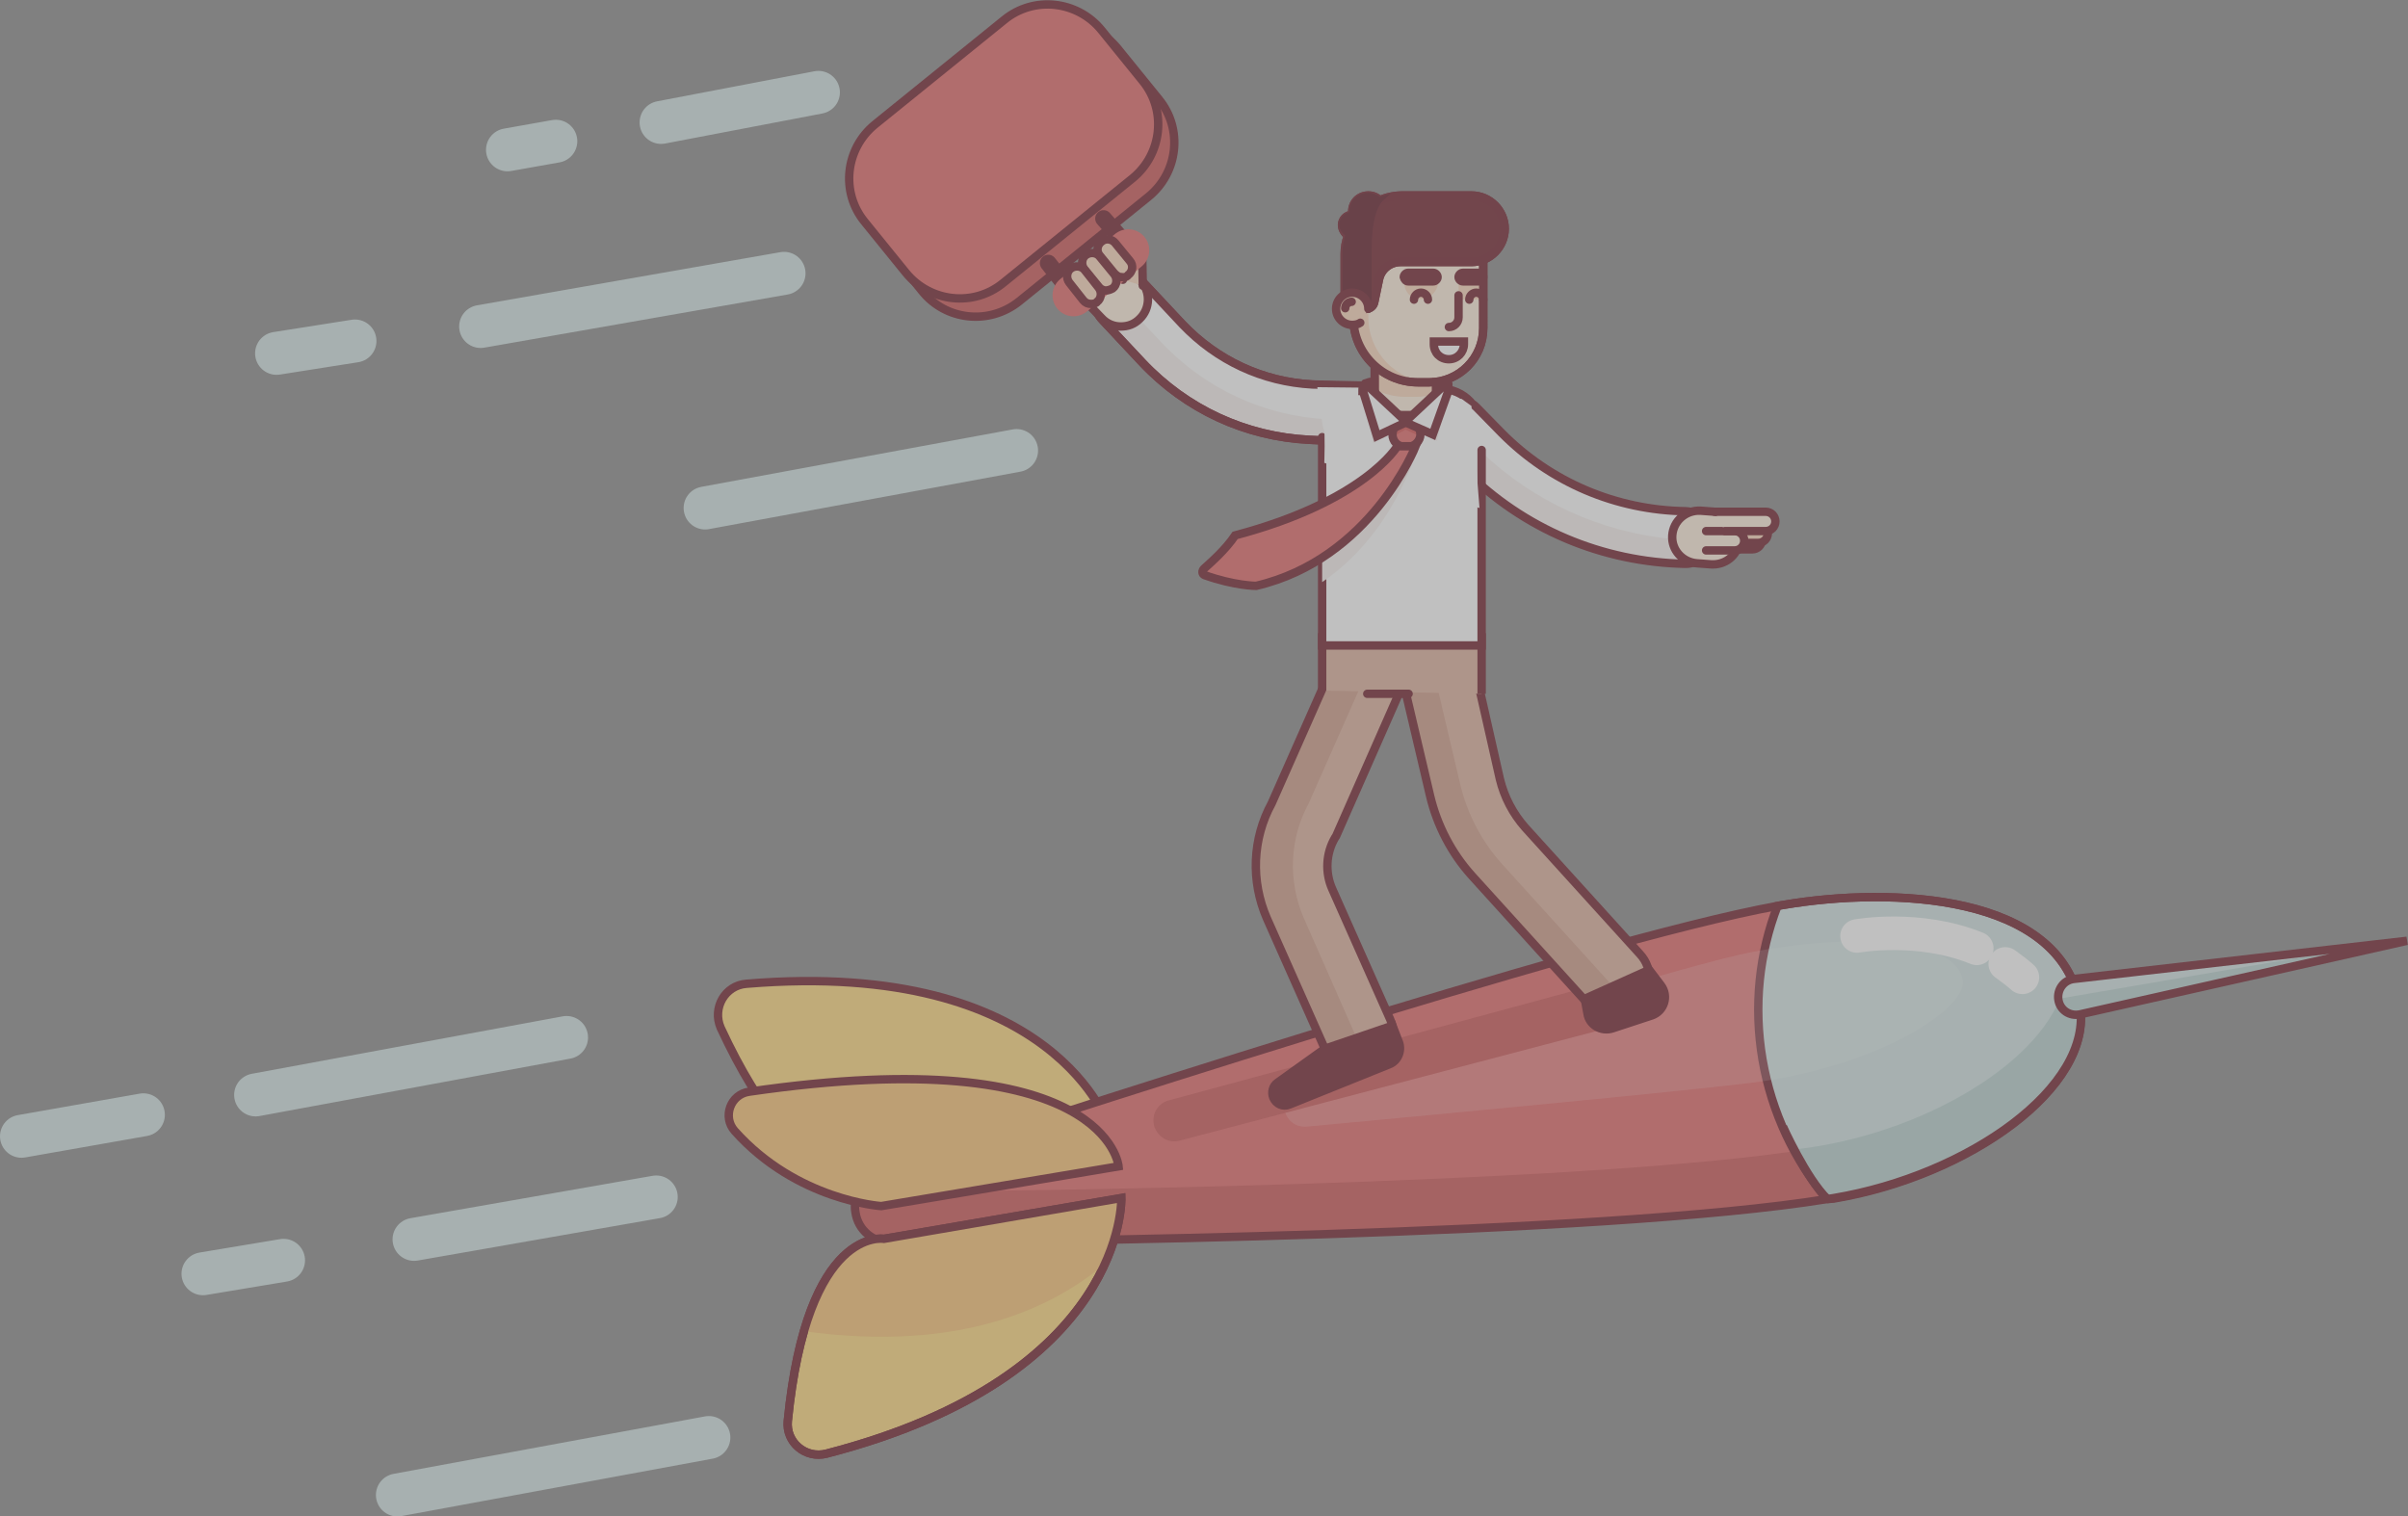 <?xml version="1.0" encoding="utf-8"?>
<!-- Generator: Adobe Illustrator 22.1.0, SVG Export Plug-In . SVG Version: 6.00 Build 0)  -->
<svg version="1.1" id="Capa_1" xmlns="http://www.w3.org/2000/svg" xmlns:xlink="http://www.w3.org/1999/xlink" x="0px" y="0px"
	 viewBox="0 0 448.4 282.4" style="enable-background:new 0 0 448.4 282.4;" xml:space="preserve">
<rect x="0" y="0" width="448.4" height="282.4" fill="#808080" stroke="none"/>
<style type="text/css">
	.st0{opacity:0.5;}
	.st1{fill:#FFD671;stroke:#640917;stroke-width:1.561;stroke-linecap:round;stroke-miterlimit:10;}
	.st2{fill:#E25959;}
	.st3{fill:#C94545;}
	.st4{fill:#CDE0DF;stroke:#640917;stroke-width:1.561;stroke-miterlimit:10;}
	.st5{fill:#B2CCCA;}
	.st6{fill:none;stroke:#640917;stroke-width:1.561;stroke-linecap:round;stroke-miterlimit:10;}
	.st7{fill:#F9BD67;}
	.st8{fill:none;stroke:#640917;stroke-width:1.561;stroke-miterlimit:10;}
	.st9{fill:#CDE0DF;}
	.st10{opacity:0.15;fill:#FFFFFF;}
	.st11{fill:#F9BD67;stroke:#640917;stroke-width:1.561;stroke-linecap:round;stroke-miterlimit:10;}
	.st12{fill:none;stroke:#CDE0DF;stroke-width:8;stroke-linecap:round;stroke-miterlimit:10;}
	.st13{fill:#F7F0ED;stroke:#640917;stroke-width:1.561;stroke-linecap:round;stroke-miterlimit:10;}
	.st14{fill:#FFFFFF;}
	.st15{fill:#FFEDD9;stroke:#640917;stroke-width:1.561;stroke-linecap:round;stroke-miterlimit:10;}
	.st16{fill:#FCD3B6;stroke:#640917;stroke-width:1.561;stroke-linecap:round;stroke-miterlimit:10;}
	.st17{fill:#F7F0ED;}
	.st18{fill:#CC937D;}
	.st19{fill:#DBAA94;}
	.st20{fill:#DBAA94;stroke:#640917;stroke-width:1.561;stroke-miterlimit:10;}
	.st21{fill:#FFFFFF;stroke:#640917;stroke-width:1.561;stroke-linecap:round;stroke-miterlimit:10;}
	.st22{fill:#C94545;stroke:#640917;stroke-width:1.561;stroke-linecap:round;stroke-miterlimit:10;}
	.st23{fill:#E25959;stroke:#640917;stroke-width:1.561;stroke-linecap:round;stroke-miterlimit:10;}
	.st24{fill:#FCD3B6;}
	.st25{fill:none;stroke:#2E2F73;stroke-width:1.561;stroke-linecap:round;stroke-miterlimit:10;}
	.st26{fill:#FFF3E4;stroke:#640917;stroke-width:1.561;stroke-linecap:round;stroke-miterlimit:10;}
	.st27{fill:#630B18;stroke:#640917;stroke-width:1.561;stroke-linecap:round;stroke-miterlimit:10;}
	.st28{fill:#510312;}
	.st29{fill:none;stroke:#640917;stroke-width:3.123;stroke-linecap:round;stroke-miterlimit:10;}
	.st30{fill:none;stroke:#E25959;stroke-width:7.807;stroke-linecap:round;stroke-miterlimit:10;}
	.st31{fill:#D34242;}
	.st32{fill:#640917;stroke:#640917;stroke-width:1.561;stroke-miterlimit:10;}
	.st33{fill:#DBAA94;stroke:#640917;stroke-width:1.561;stroke-linecap:round;stroke-miterlimit:10;}
	.st34{fill:none;stroke:#FFFFFF;stroke-width:6.245;stroke-linecap:round;stroke-miterlimit:10;}
</style>
<g id="XMLID_1522_" class="st0">
	<path id="XMLID_2430_" class="st1" d="M206.6,210c0,0-9.8-31.6-67.6-26.8c-4,0.3-6.4,4.5-4.8,8.2c15.4,33.2,28.1,26.1,28.1,26.1
		L206.6,210z"/>
	<path id="XMLID_2429_" class="st2" d="M387.3,187.2c2.6,15.2-20.8,31.7-45.8,35.9c-0.4,0.1-0.8,0.1-1.3,0.2
		c-42.1,6.8-148.5,7.9-174.3,8.1c-3.3,0-6.1-2.3-6.6-5.6c-0.3-1.6,0.1-3.2,0.9-4.6c0.8-1.3,2.1-2.4,3.6-2.9
		C189.2,210,296.1,175,331,168.7c0.4-0.1,0.8-0.1,1.2-0.2C352.3,165.1,383.8,166.4,387.3,187.2z"/>
	<path id="XMLID_2428_" class="st3" d="M340.2,223.6c-42.1,6.8-148.5,7.9-174.3,8.1c-3.3,0-6.1-2.3-6.6-5.6
		c-0.3-1.6,0.1-3.2,0.9-4.6c0-0.1,0.1-0.1,0.1-0.2c0.9,0.4,1.9,0.7,3,0.7c25.1-0.2,126.6-1.3,170.8-7.6
		C335.8,217.7,337.9,220.8,340.2,223.6z"/>
	<path id="XMLID_2427_" class="st4" d="M340.2,223.3c-6-7.2-10.3-16.1-12-26c-1.7-10-0.6-19.8,2.8-28.6c0.4-0.1,0.8-0.1,1.2-0.2
		c20-3.4,51.6-2.1,55.1,18.8c2.6,15.2-20.8,31.7-45.8,35.9C341.1,223.2,340.7,223.3,340.2,223.3"/>
	<path id="XMLID_2426_" class="st5" d="M341.5,223.1c-0.4,0.1-0.8,0.1-1.3,0.2c-2.3-2.8-4.4-5.9-6.2-9.2c1.2-0.2,2.4-0.3,3.5-0.5
		c0.4-0.1,0.8-0.1,1.3-0.2c23.4-4,45.5-18.6,46-33c1.2,2,2.1,4.3,2.5,6.8C389.9,202.5,366.5,218.9,341.5,223.1z"/>
	<path id="XMLID_2425_" class="st6" d="M387.3,187.2c2.6,15.2-20.8,31.7-45.8,35.9c-0.4,0.1-0.8,0.1-1.3,0.2
		c-42.1,6.8-148.5,7.9-174.3,8.1c-3.3,0-6.1-2.3-6.6-5.6c-0.3-1.6,0.1-3.2,0.9-4.6c0.8-1.3,2.1-2.4,3.6-2.9
		C189.2,210,296.1,175,331,168.7c0.4-0.1,0.8-0.1,1.2-0.2C352.3,165.1,383.8,166.4,387.3,187.2z"/>
	<path id="XMLID_2424_" class="st1" d="M208.8,223.1c0,0,1.1,33.1-54.9,47.6c-3.9,1-7.6-2.1-7.2-6.1c3.6-36.4,17.9-33.9,17.9-33.9
		L208.8,223.1z"/>
	<path id="XMLID_2423_" class="st7" d="M205.8,235.3c-9.8,8.3-27.1,16.6-56.1,12.6c5.5-18.9,15-17.3,15-17.3l44.2-7.6
		C208.8,223.1,209,228.2,205.8,235.3z"/>
	<path id="XMLID_2422_" class="st5" d="M386.2,182.3l62-7.1l-60.9,13.7c-1.9,0.4-3.7-0.8-4-2.7l0,0
		C383,184.3,384.3,182.5,386.2,182.3z"/>
	<path id="XMLID_2421_" class="st8" d="M208.8,223.1c0,0,1.1,33.1-54.9,47.6c-3.9,1-7.6-2.1-7.2-6.1c3.6-36.4,17.9-33.9,17.9-33.9
		L208.8,223.1z"/>
	<path id="XMLID_2420_" class="st9" d="M446.4,175.2L383.3,186c0,0,0-0.1,0-0.1c0-0.2,0-0.4,0-0.6c0-1.7,1.3-3.1,3-3.3L446.4,175.2z
		"/>
	<path id="XMLID_2419_" class="st10" d="M243.4,209.8c-4.7,0.4-6-6.2-1.5-7.6c31-9.7,73.2-22.8,84.3-24.9
		c18.1-3.5,38.2-2.7,39.3,5.3c0.7,5.3-16.1,16.4-40.7,19.2C310.4,203.5,272.3,207.1,243.4,209.8z"/>
	<path id="XMLID_2418_" class="st11" d="M208.3,217.2c0,0-2.1-23.6-68.8-13.9c-3.5,0.5-5,4.7-2.7,7.3c11.6,13,27.3,14,27.3,14
		L208.3,217.2z"/>
	<path id="XMLID_2417_" class="st8" d="M386.2,182.3l62-7.1l-60.9,13.7c-1.9,0.4-3.7-0.8-4-2.7l0,0
		C383,184.3,384.3,182.5,386.2,182.3z"/>
	<line id="XMLID_2416_" class="st12" x1="26.7" y1="207.6" x2="4" y2="211.6"/>
	<line id="XMLID_2415_" class="st12" x1="105.5" y1="193.2" x2="47.6" y2="203.9"/>
	<line id="XMLID_2414_" class="st12" x1="52.8" y1="234.7" x2="37.8" y2="237.2"/>
	<line id="XMLID_2413_" class="st12" x1="122.2" y1="222.9" x2="77.1" y2="230.8"/>
	<line id="XMLID_2412_" class="st12" x1="132" y1="267.7" x2="74" y2="278.4"/>
	<line id="XMLID_1416_" class="st12" x1="66.1" y1="63.5" x2="51.5" y2="65.8"/>
	<line id="XMLID_1414_" class="st12" x1="189.3" y1="83.9" x2="131.3" y2="94.6"/>
	<line id="XMLID_1417_" class="st12" x1="103.5" y1="26.3" x2="94.5" y2="27.9"/>
	<line id="XMLID_1422_" class="st12" x1="152.4" y1="17.2" x2="123.1" y2="22.8"/>
	<line id="XMLID_1420_" class="st12" x1="146" y1="50.9" x2="89.5" y2="60.8"/>
	<path id="XMLID_2411_" class="st8" d="M332,209.8c0,0,4.3,9.6,8.3,13.5"/>
	<path id="XMLID_2410_" class="st3" d="M307.1,180.7l0.5,8.6l-87.9,23.1c-2.1,0.6-4.2-0.7-4.8-2.8l0,0c-0.5-2.1,0.7-4.2,2.8-4.7
		L307.1,180.7z"/>
	<path id="XMLID_2409_" class="st6" d="M261.7,78.5L261.7,78.5c-3.1,0-5.7-2.5-5.7-5.7v-3.6h11.4v3.6
		C267.4,76,264.9,78.5,261.7,78.5z"/>
	<g id="XMLID_2407_">
		<path id="XMLID_2408_" class="st13" d="M248.4,82.1c-0.1,0-0.2,0-0.3,0l-4.3-0.2c-11.9-0.6-22.9-5.7-31.1-14.4l-7.4-7.9
			c-2-2.1-1.9-5.3,0.2-7.3c2.1-1.9,5.3-1.9,7.3,0.2l7.4,7.9c6.4,6.7,14.9,10.7,24.2,11.2l4.3,0.2c2.8,0.1,5,2.6,4.9,5.4
			C253.3,80,251.1,82.1,248.4,82.1z"/>
	</g>
	<g id="XMLID_2405_">
		<path id="XMLID_2406_" class="st14" d="M253.5,77.3c0,0.3,0,0.5-0.1,0.8c-0.5,0.1-1,0.2-1.5,0.2c-0.1,0-0.2,0-0.3,0l-4.3-0.2
			c-11.9-0.6-22.9-5.7-31.1-14.4l-7.4-7.9c-1.2-1.3-1.6-3-1.3-4.6c1.8-0.5,3.8-0.1,5.2,1.4l7.4,7.9c6.4,6.7,14.9,10.7,24.2,11.2
			l4.3,0.2C251.4,72,253.6,74.4,253.5,77.3z"/>
	</g>
	<g id="XMLID_2403_">
		<path id="XMLID_2404_" class="st6" d="M248.4,82.1c-0.1,0-0.2,0-0.3,0l-4.3-0.2c-11.9-0.6-22.9-5.7-31.1-14.4l-7.4-7.9
			c-2-2.1-1.9-5.3,0.2-7.3c2.1-1.9,5.3-1.9,7.3,0.2l7.4,7.9c6.4,6.7,14.9,10.7,24.2,11.2l9.4,0.2c2.8,0.1-0.1,2.6-0.3,5.4
			C253.3,80,251.1,82.1,248.4,82.1z"/>
	</g>
	<g id="XMLID_2401_">
		<path id="XMLID_2402_" class="st14" d="M313.9,105C313.8,105,313.8,105,313.9,105c-15.6-0.3-30.2-6.5-41.2-17.5l-4.7-4.8
			c-1.9-1.9-1.9-5,0-6.9c1.9-1.9,5-1.9,6.9,0l4.7,4.8c9.1,9.2,21.3,14.4,34.3,14.6c2.7,0.1,4.9,2.3,4.8,5
			C318.7,102.8,316.5,105,313.9,105z"/>
	</g>
	<g id="XMLID_2399_">
		<path id="XMLID_2400_" class="st15" d="M208.7,60.8c-1.3,0-2.6-0.5-3.6-1.6l-2.6-2.7c-1.9-2-1.8-5.2,0.2-7.1
			c2-1.9,5.2-1.8,7.1,0.2l2.6,2.7c1.9,2,1.8,5.2-0.2,7.1C211.2,60.4,210,60.8,208.7,60.8z"/>
	</g>
	<g id="XMLID_2397_">
		<path id="XMLID_2398_" class="st16" d="M326.3,102.3h-10.7c-1,0-1.8-0.8-1.8-1.8c0-1,0.8-1.8,1.8-1.8h10.7c1,0,1.8,0.8,1.8,1.8
			C328.1,101.5,327.3,102.3,326.3,102.3z"/>
	</g>
	<g id="XMLID_2395_">
		<path id="XMLID_2396_" class="st17" d="M315.2,104.8c-0.4,0.1-0.8,0.2-1.3,0.2c0,0-0.1,0-0.1,0c-14.1-0.3-27.4-5.4-37.9-14.6v-6.2
			c9.8,9.3,22.2,14.9,35.6,16.2C311.6,102.5,313.1,104.3,315.2,104.8z"/>
	</g>
	<g id="XMLID_2393_">
		<path id="XMLID_2394_" class="st16" d="M327.4,101.1h-10.7c-1,0-1.8-0.8-1.8-1.8c0-1,0.8-1.8,1.8-1.8h10.7c1,0,1.8,0.8,1.8,1.8
			C329.2,100.3,328.4,101.1,327.4,101.1z"/>
	</g>
	<g id="XMLID_2391_">
		<path id="XMLID_2392_" class="st18" d="M252.8,199.3c-2.6,0-5-1.5-6.1-4L235.9,171c-3-6.9-2.7-14.8,0.9-21.4l10.8-24.4
			c1.5-3.4,5.5-4.9,8.8-3.4c3.4,1.5,5.8,3.5,4.3,6.9l-11.9,27l-0.2,0.3c-1.7,2.9-1.9,6.5-0.5,9.6l10.8,24.3c1.5,3.4,0,7.3-3.4,8.8
			C254.6,199.1,253.7,199.3,252.8,199.3z"/>
	</g>
	<g id="XMLID_2389_">
		<path id="XMLID_2390_" class="st19" d="M248.4,156c-1.7,2.9-1.9,6.5-0.5,9.6l10.8,24.3c1.4,3.1,0.2,6.7-2.6,8.4
			c-1.1-0.7-2-1.7-2.6-3L242.8,171c-3-6.9-2.7-14.8,0.9-21.4l10.8-24.4c0.6-1.3,1.5-2.3,2.6-3c2.9,1.5,4.8,3.4,3.4,6.5l-11.9,27
			L248.4,156z"/>
	</g>
	<g id="XMLID_2387_">
		<path id="XMLID_2388_" class="st18" d="M300.5,188.9c-1.8,0-3.6-0.7-5-2.2l-21.4-23.6c-3.8-4.2-6.5-9.4-7.8-14.9l-4.9-20.8
			c-0.8-3.6,2.1-4,5.7-4.9c3.6-0.8,7.2,1.4,8.1,5l4.1,17.6c0.8,3.3,2.4,6.4,4.7,9l21.4,23.6c2.5,2.7,2.3,7-0.5,9.5
			C303.7,188.4,302.1,188.9,300.5,188.9z"/>
	</g>
	<g id="XMLID_2385_">
		<path id="XMLID_2386_" class="st19" d="M306.6,186.7c-0.2,0-0.3,0-0.5,0c-1.8,0-3.6-0.7-5-2.2l-21.4-23.6
			c-3.8-4.2-6.5-9.4-7.8-14.9l-5.3-22.5c0.4-0.1,0.8-0.2,1.2-0.3c3.6-0.8,7.2,1.4,8.1,5l4.1,17.6c0.8,3.3,2.4,6.4,4.7,9l21.4,23.6
			C308.3,180.7,308.4,184.2,306.6,186.7z"/>
	</g>
	<g id="XMLID_2383_">
		<path id="XMLID_2384_" class="st8" d="M252.8,199.3c-2.6,0-5-1.5-6.1-4L235.9,171c-3-6.9-2.7-14.8,0.9-21.4l10.8-24.4
			c1.5-3.4,5.5-4.9,8.8-3.4c3.4,1.5,5.8,3.5,4.3,6.9l-11.9,27l-0.2,0.3c-1.7,2.9-1.9,6.5-0.5,9.6l10.8,24.3c1.5,3.4,0,7.3-3.4,8.8
			C254.6,199.1,253.7,199.3,252.8,199.3z"/>
	</g>
	<g id="XMLID_2381_">
		<path id="XMLID_2382_" class="st8" d="M300.5,188.9c-1.8,0-3.6-0.7-5-2.2l-21.4-23.6c-3.8-4.2-6.5-9.4-7.8-14.9l-4.9-20.8
			c-0.8-3.6,2.1-4,5.7-4.9c3.6-0.8,7.7,3.1,8.6,6.7l3.6,15.9c0.8,3.3,2.4,6.4,4.7,9l21.4,23.6c2.5,2.7,2.3,7-0.5,9.5
			C303.7,188.4,302.1,188.9,300.5,188.9z"/>
	</g>
	<polyline id="XMLID_2380_" class="st20" points="246.2,128.6 246.2,118.7 275.9,118.7 275.9,129.2 	"/>
	<g id="XMLID_2378_">
		<path id="XMLID_2379_" class="st6" d="M313.9,105C313.8,105,313.8,105,313.9,105c-15.6-0.3-30.2-6.5-41.2-17.5l-4.7-4.8
			c-1.9-1.9-1.9-5,0-6.9c1.9-1.9,5-1.9,6.9,0l4.7,4.8c9.1,9.2,21.3,14.4,34.3,14.6c2.7,0.1,4.9,2.3,4.8,5
			C318.7,102.8,316.5,105,313.9,105z"/>
	</g>
	<path id="XMLID_57_" class="st21" d="M252.1,72.6c0.5-0.1,1.1-0.2,1.7-0.2h14.4c2.2,0,4.2,0.9,5.6,2.4"/>
	<polyline id="XMLID_2376_" class="st21" points="275.9,83.8 275.9,120.2 246.2,120.2 246.2,81.4 	"/>
	<path id="XMLID_2375_" class="st22" d="M171.7,54.2l-7.7-9.5c-4.5-5.5-3.6-13.6,1.9-18.1l24.1-19.5c5.5-4.5,13.6-3.6,18.1,1.9
		l7.7,9.5c4.5,5.5,3.6,13.6-1.9,18.1l-24.1,19.5C184.2,60.6,176.1,59.7,171.7,54.2z"/>
	<path id="XMLID_2374_" class="st23" d="M168.7,50.8l-7.7-9.5c-4.5-5.5-3.6-13.6,1.9-18.1l24.1-19.5c5.5-4.5,13.6-3.6,18.1,1.9
		l7.7,9.5c4.5,5.5,3.6,13.6-1.9,18.1l-24.1,19.5C181.3,57.2,173.2,56.3,168.7,50.8z"/>
	<g id="XMLID_2372_">
		<path id="XMLID_2373_" class="st15" d="M319,105.1c-0.1,0-0.2,0-0.3,0l-2.7-0.2c-2.7-0.2-4.8-2.5-4.6-5.2c0.2-2.7,2.5-4.7,5.2-4.6
			l2.7,0.2c2.7,0.2,4.8,2.5,4.6,5.2C323.8,103.1,321.6,105.1,319,105.1z"/>
	</g>
	<path id="XMLID_2371_" class="st14" d="M254.6,72.2l17.6,2.1l1.8,1.3l1.5,19l-28.9-8.4c0,0,0.2-6.2-0.1-6.2c-0.2,0-1.2-7.9-1.2-7.9
		L254.6,72.2z"/>
	<path id="XMLID_2370_" class="st15" d="M256,67.4v4.7c0,0.1,0,0.3,0,0.4c0.2,2.7,2.5,5.6,5.2,5.6h2.9c1.8,0,3.3-2.3,3.3-4.1v-4.9
		L256,67.4z"/>
	<path id="XMLID_2367_" class="st24" d="M256,67.8v4.3c0,0.1,0,0.3,0,0.4c1.7,0.9,3.7,1.4,5.7,1.4h2c1.3,0,2.5-0.2,3.7-0.7
		c0,0,0,0,0,0v-3.7l0,0L256,67.8z"/>
	<path id="XMLID_2366_" class="st6" d="M256,67.4v4.7c0,0.1,0,0.3,0,0.4c0.2,2.7,2.5,4.8,5.2,4.8h2.9c1.8,0,3.3-1.5,3.3-3.3v-4.9
		L256,67.4z"/>
	<g id="XMLID_2364_">
		<path id="XMLID_2365_" class="st15" d="M317.7,98.9h5.3c1,0,1.8,0.8,1.8,1.8c0,1-0.8,1.8-1.8,1.8h-5.3"/>
	</g>
	<path id="XMLID_2363_" class="st15" d="M252,50.7l0,8.4l0,0c0,6.7,5.4,12.1,12.1,12.1h2c5.6,0,10.1-4.5,10.1-10.1V50.3v-1.5
		c0-3.4-2.8-6.2-6.2-6.2l-11.8,0c-3.4,0-6.2,2.8-6.2,6.2v3"/>
	
		<rect id="XMLID_2362_" x="271.6" y="52.1" transform="matrix(-1 -1.224647e-16 1.224647e-16 -1 547.815 107.878)" class="st24" width="4.6" height="3.6"/>
	<path id="XMLID_2361_" class="st24" d="M264.5,55.7L264.5,55.7c1.8,0,3.3-1.5,3.3-3.3v-0.3h-6.3v0.5
		C261.5,54.4,262.8,55.7,264.5,55.7z"/>
	<path id="XMLID_2358_" class="st24" d="M252,50.7l0,8.4c0,0,0,0,0,0c0,6.7,5.4,12.1,12.1,12.1h2c0.1,0,0.3,0,0.4,0
		c-6.5-0.2-11.7-5.6-11.7-12.1c0,0,0,0,0,0l0-8.4l0,1v-3c0-3.4,2.8-6.2,6.2-6.2h-2.8c-3.4,0-6.2,2.8-6.2,6.2v3L252,50.7z"/>
	<path id="XMLID_2357_" class="st6" d="M252,50.7l0,8.4l0,0c0,6.7,5.4,12.1,12.1,12.1h2c5.6,0,10.1-4.5,10.1-10.1V50.2v-1.5
		c0-3.4-2.8-6.2-6.2-6.2l-11.8,0c-3.4,0-6.2,2.8-6.2,6.2v3"/>
	<path id="XMLID_2356_" class="st25" d="M278.6,51.8"/>
	<path id="XMLID_2355_" class="st6" d="M269.8,60.9c1,0,1.8-0.8,1.8-1.8V55"/>
	<path id="XMLID_2354_" class="st6" d="M265.9,55.8c0-0.7-0.6-1.3-1.3-1.3c-0.7,0-1.3,0.6-1.3,1.3"/>
	<path id="XMLID_2353_" class="st6" d="M276.2,55.8c0-0.7-0.6-1.3-1.3-1.3s-1.3,0.6-1.3,1.3"/>
	<path id="XMLID_2352_" class="st26" d="M250.5,57.5"/>
	<g id="XMLID_2350_">
		<path id="XMLID_2351_" class="st16" d="M209.1,52.1l-0.1-4.3c0-1,0.8-1.9,1.8-1.9c1,0,1.9,0.8,1.9,1.8l0.1,5.5"/>
	</g>
	<path id="XMLID_2349_" class="st27" d="M262.2,52.4h4.7c0.4,0,0.8-0.4,0.8-0.8l0,0c0-0.4-0.4-0.8-0.8-0.8h-4.7
		c-0.4,0-0.8,0.4-0.8,0.8l0,0C261.5,52,261.8,52.4,262.2,52.4z"/>
	<g id="XMLID_2347_">
		<path id="XMLID_2348_" class="st27" d="M249.9,41.9c0-1,0.8-1.9,1.9-1.9c0,0,0,0,0.1,0c0-0.2-0.1-0.4-0.1-0.6c0-1.7,1.3-3,3-3l0,0
			c0.8,0,1.6,0.3,2.1,0.9c1.3-0.6,2.8-0.9,4.3-0.9H274c3.4,0,6.2,2.8,6.2,6.2v0c0,3.4-2.8,6.2-6.2,6.2h-13.2c-1.9,0-3.6,1.3-4,3.2
			l-0.9,4.3c-0.3,1.4-2.2,1.7-2.9,0.4l-2.6-2.1v-7.3c0-1.2,0.2-2.3,0.6-3.4C250.4,43.4,249.9,42.7,249.9,41.9z"/>
	</g>
	<g id="XMLID_2345_">
		<path id="XMLID_2346_" class="st6" d="M249.9,41.9c0-1,0.8-1.9,1.9-1.9c0,0,0,0,0.1,0c0-0.2-0.1-0.4-0.1-0.6c0-1.7,1.3-3,3-3l0,0
			c0.8,0,1.6,0.3,2.1,0.9c1.3-0.6,2.8-0.9,4.3-0.9H274c3.4,0,6.2,2.8,6.2,6.2l0,0c0,3.4-2.8,6.2-6.2,6.2h-13.2c-1.9,0-3.6,1.3-4,3.2
			l-0.9,4.3c-0.3,1.4-2.2,1.7-2.9,0.4l-2.6-2.1v-7.3c0-1.2,0.2-2.3,0.6-3.4C250.4,43.4,249.9,42.7,249.9,41.9z"/>
	</g>
	<g id="XMLID_2340_">
		<path id="XMLID_2344_" class="st28" d="M251.1,43.7c-0.4,1.1-0.6,2.2-0.6,3.4v7.3l2.6,2.1c0.4,0.7,1.2,1,1.8,0.8V47.1
			c0-1.2-0.2-7.5,2.2-9.9c-0.1,0-0.2,0.1-0.2,0.1c-0.3-0.3-0.6-0.5-1-0.7c-0.4-0.2-0.8-0.2-1.2-0.2c-1.7,0-3,1.3-3,3
			c0,0.2,0,0.4,0.1,0.6c0,0,0,0-0.1,0c-1,0-1.9,0.8-1.9,1.9C249.9,42.7,250.4,43.4,251.1,43.7z"/>
		<path id="XMLID_2341_" class="st28" d="M254.4,57.8c-0.7,0-1.4-0.4-1.7-1l-2.7-2.2V47c0-1.1,0.2-2.1,0.5-3.2
			c-0.7-0.4-1.1-1.2-1.1-2c0-1.1,0.8-2.1,1.9-2.3c0-0.1,0-0.1,0-0.2c0-1.9,1.5-3.4,3.4-3.4c0.5,0,0.9,0.1,1.4,0.3
			c0.3,0.1,0.6,0.3,0.9,0.5c0,0,0.5-0.3,1.9-0.6l-1.4,1.3c-1,1-2.1,3.4-2.1,9.4l0,0.2v8.7l-0.4,1.2C254.7,57,254.6,57.8,254.4,57.8z
			 M251,54.2l2.5,2.1l0,0.1c0.2,0.4,0.6,0.6,1,0.6l0-10.1c0-4.5,0.6-7.7,1.9-9.5c-0.2-0.1-0.4-0.3-0.6-0.4c-0.3-0.1-0.7-0.2-1-0.2
			c-1.4,0-2.6,1.1-2.6,2.6c0,0.2,0,0.3,0.1,0.5l0.1,0.5l-0.6,0h0c-0.8,0-1.4,0.6-1.4,1.4c0,0.6,0.4,1.1,0.9,1.3l0.4,0.2l-0.1,0.4
			c-0.4,1.1-0.5,2.2-0.5,3.3V54.2z"/>
	</g>
	<path id="XMLID_2339_" class="st27" d="M272.4,52.4h3c0.4,0,0.8-0.4,0.8-0.8l0,0c0-0.4-0.4-0.8-0.8-0.8h-3c-0.4,0-0.8,0.4-0.8,0.8
		l0,0C271.6,52,272,52.4,272.4,52.4z"/>
	<path id="XMLID_2338_" class="st16" d="M254.8,57.5c0-1.7-1.4-3-3-3c-1.7,0-3,1.4-3,3c0,1.7,1.4,3,3,3c0.5,0,1.1-0.1,1.5-0.4"/>
	<path id="XMLID_2337_" class="st26" d="M251.7,56.2c-0.7,0-1.2,0.6-1.2,1.2"/>
	<path id="XMLID_2336_" class="st21" d="M269.8,66.9L269.8,66.9c1.6,0,2.8-1.3,2.8-2.8v-0.5H267v0.5C267,65.7,268.2,66.9,269.8,66.9
		z"/>
	<g id="XMLID_54_">
		<path id="XMLID_2335_" class="st15" d="M319.3,95.3h9.5c1,0,1.8,0.8,1.8,1.8c0,1-0.8,1.8-1.8,1.8h-7.6"/>
	</g>
	<polyline id="XMLID_2333_" class="st29" points="195.2,49 199.9,55 210.4,46.3 205.5,40.7 	"/>
	<line id="XMLID_2332_" class="st30" x1="199.9" y1="55" x2="210.1" y2="46.6"/>
	<g id="XMLID_2330_">
		<path id="XMLID_2331_" class="st16" d="M208.8,51.6c-0.5,0-0.9-0.3-1.3-0.7l-2.7-3.3c-0.7-0.8-0.5-2,0.3-2.6
			c0.8-0.7,2-0.5,2.6,0.3l2.7,3.3c0.7,0.8,0.5,2-0.3,2.6C209.8,51.6,209.3,51.7,208.8,51.6z"/>
	</g>
	<g id="XMLID_2328_">
		<path id="XMLID_2329_" class="st16" d="M205.8,54.1c-0.5-0.1-0.9-0.3-1.2-0.7l-2.7-3.3c-0.6-0.8-0.5-2,0.3-2.6
			c0.8-0.6,2-0.5,2.6,0.3l2.7,3.3c0.6,0.8,0.5,2-0.3,2.6C206.7,54,206.2,54.1,205.8,54.1z"/>
	</g>
	<g id="XMLID_53_">
		<path id="XMLID_2327_" class="st16" d="M203.2,56.6c-0.6,0-1.1-0.2-1.5-0.7l-2.6-3.3c-0.6-0.8-0.5-2,0.3-2.6
			c0.8-0.6,2-0.5,2.6,0.3l2.6,3.3c0.6,0.8,0.5,2-0.3,2.6C204.1,56.5,203.6,56.6,203.2,56.6z"/>
	</g>
	<path id="XMLID_52_" class="st13" d="M256,72.8h-2.3v0c0-1,0.8-1.7,1.7-1.7h0.5V72.8z"/>
	<polygon id="XMLID_51_" class="st17" points="253.8,73.4 255.7,82.5 259.9,80.2 	"/>
	<polygon id="XMLID_50_" class="st17" points="269.7,73.1 267.6,82.1 263.6,79.9 	"/>
	<path id="XMLID_49_" class="st2" d="M262.2,83.2h-0.6c-1.3,0-2.3-1-2.3-2.3l0,0c0-1.3,1-2.3,2.3-2.3h0.6c1.3,0,2.3,1,2.3,2.3l0,0
		C264.5,82.1,263.4,83.2,262.2,83.2z"/>
	<path id="XMLID_48_" class="st31" d="M259.5,81.3c0.1-0.1,2.2-1.3,2.2-1.3l2.6,1.2l0.2-1.4l-2.8-1.3l-2.4,1.3v1.6L259.5,81.3z"/>
	<path id="XMLID_47_" class="st6" d="M262.2,83.2h-0.6c-1.3,0-2.3-1-2.3-2.3l0,0c0-1.3,1-2.3,2.3-2.3h0.6c1.3,0,2.3,1,2.3,2.3l0,0
		C264.5,82.1,263.4,83.2,262.2,83.2z"/>
	<polyline id="XMLID_46_" class="st21" points="254.2,71.4 261.9,78.6 256.4,81.2 253.8,72.8 253.8,71.9 	"/>
	<path id="XMLID_44_" class="st13" d="M267.4,72.9h1.5c0.4,0,0.8-0.4,0.8-0.8l0,0c0-0.5-0.4-0.9-0.9-0.9h-1.3V72.9z"/>
	<path id="XMLID_42_" class="st17" d="M263.6,82.9c0,0,0.6-0.2,0.5,0c-0.7,2.4-5,16.7-17.9,25.5V97.8c11.5-7.7,14.7-14.8,14.7-14.8
		l1.7-0.2L263.6,82.9z"/>
	<polyline id="XMLID_41_" class="st21" points="269.5,71.2 261.6,78.6 266.8,80.9 269.7,72.8 269.7,71.5 	"/>
	<path id="XMLID_2_" class="st23" d="M263.6,83.1h-3.4c0,0-6,10.2-30.2,16.6c-1.8,2.7-4.7,5.2-5.8,6.2c-0.4,0.4-0.4,1,0.1,1.2
		c5.6,2,9.6,2,9.6,2C255.3,104.1,263.6,83.1,263.6,83.1z"/>
	<path id="XMLID_38_" class="st32" d="M296.5,189.8l0.1,0.2c0.5,1,1.7,1.5,2.7,1.1l7.9-2.5c1.2-0.4,1.9-1.7,1.5-2.9l0,0
		c-0.4-1.2-1.6-1.8-2.8-1.5l-8,2.3C296.5,187,295.8,188.5,296.5,189.8z"/>
	<line id="XMLID_37_" class="st33" x1="254.6" y1="129.2" x2="262.3" y2="129.2"/>
	<path id="XMLID_19_" class="st32" d="M259.3,191l1.2,3.1c0.6,1.6-0.2,3.5-1.8,4.1l-18.6,7.5c-1.2,0.5-2.5-0.1-3-1.3l0,0
		c-0.4-1-0.1-2.2,0.8-2.8l8.8-6.3L259.3,191z"/>
	<path id="XMLID_1_" class="st32" d="M295.1,186l12-5.4l2.2,2.9c1.5,2,0.6,4.8-1.7,5.6l-7.3,2.4c-2.1,0.7-4.4-0.6-4.7-2.8L295.1,186
		z"/>
	<path id="XMLID_1408_" class="st34" d="M373.4,179.5c1.1,0.8,2.2,1.6,3.2,2.5"/>
	<path id="XMLID_1407_" class="st34" d="M345.8,174.3c0,0,11.5-2.1,22.3,2.3"/>
</g>
</svg>
